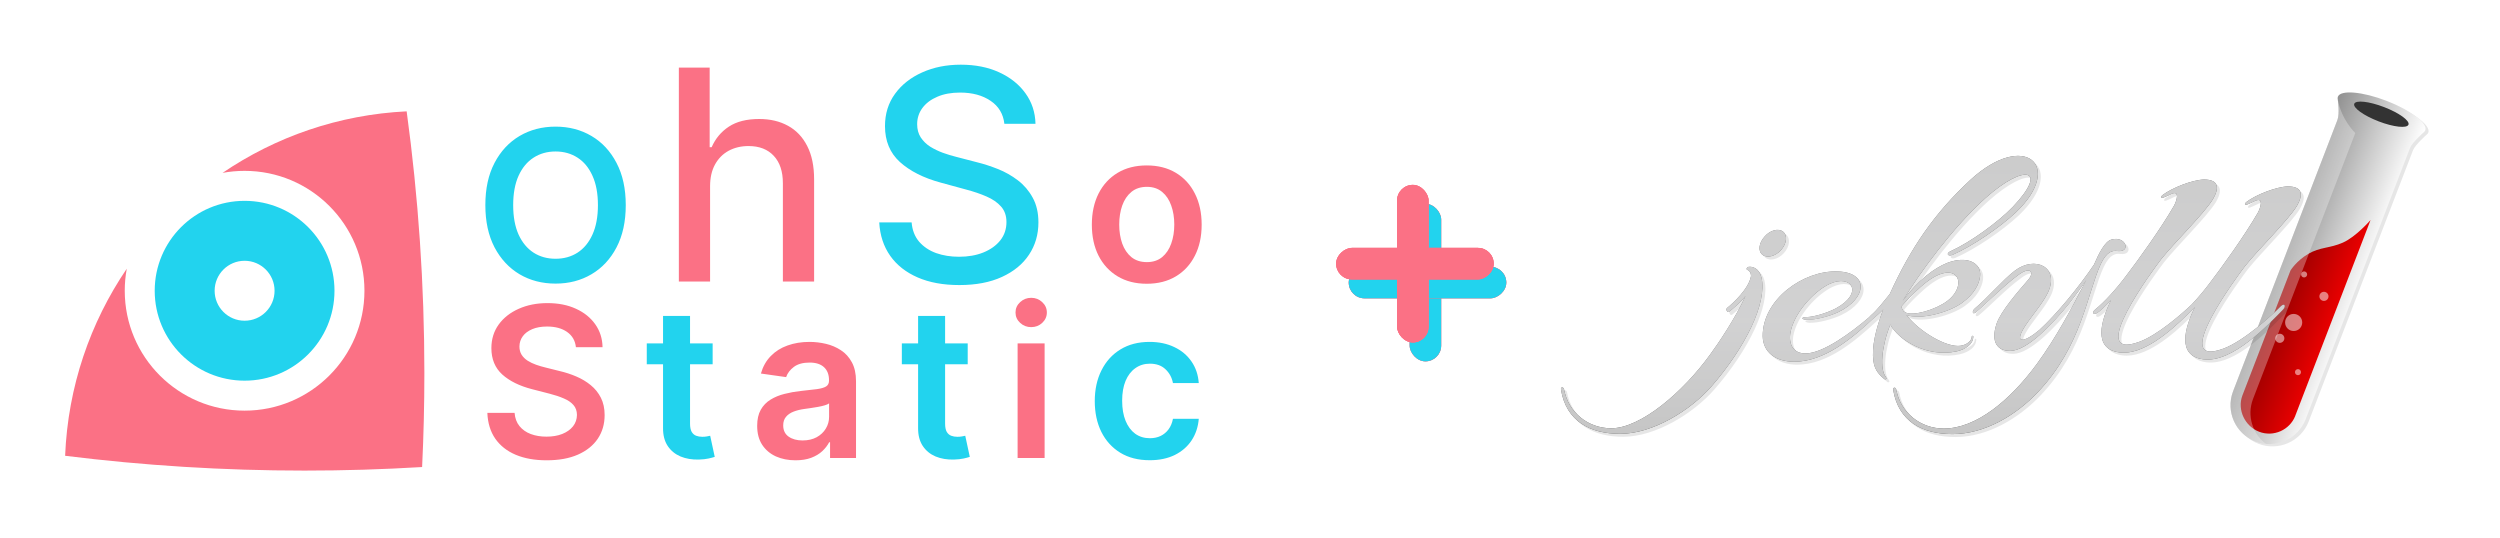 <svg width="1190" height="256" viewBox="0 0 1190 256" fill="none" xmlns="http://www.w3.org/2000/svg">
<g filter="url(#filter0_d_12_116)">
<rect x="671" y="93" width="15" height="75" rx="7.5" fill="#FB7185"/>
<rect x="671" y="93" width="15" height="75" rx="7.5" fill="#FB7185"/>
<rect x="671" y="93" width="15" height="75" rx="7.5" fill="#22D3EE"/>
<rect x="717" y="123" width="15" height="75" rx="7.5" transform="rotate(90 717 123)" fill="#FB7185"/>
<rect x="717" y="123" width="15" height="75" rx="7.5" transform="rotate(90 717 123)" fill="#FB7185"/>
<rect x="717" y="123" width="15" height="75" rx="7.5" transform="rotate(90 717 123)" fill="#22D3EE"/>
</g>
<rect x="665" y="88" width="15" height="75" rx="7.5" fill="#FB7185"/>
<rect x="665" y="88" width="15" height="75" rx="7.5" fill="#FB7185"/>
<rect x="665" y="88" width="15" height="75" rx="7.5" fill="#FB7185"/>
<rect x="711" y="118" width="15" height="75" rx="7.5" transform="rotate(90 711 118)" fill="#FB7185"/>
<rect x="711" y="118" width="15" height="75" rx="7.5" transform="rotate(90 711 118)" fill="#FB7185"/>
<rect x="711" y="118" width="15" height="75" rx="7.5" transform="rotate(90 711 118)" fill="#FB7185"/>
<g filter="url(#filter1_d_12_116)">
<path d="M297.86 93.636C297.86 101.473 296.392 108.184 293.457 113.771C290.545 119.335 286.568 123.596 281.525 126.555C276.506 129.515 270.812 130.994 264.444 130.994C258.076 130.994 252.37 129.515 247.328 126.555C242.309 123.572 238.331 119.299 235.396 113.736C232.484 108.149 231.028 101.449 231.028 93.636C231.028 85.8 232.484 79.1 235.396 73.537C238.331 67.95 242.309 63.677 247.328 60.717C252.37 57.758 258.076 56.278 264.444 56.278C270.812 56.278 276.506 57.758 281.525 60.717C286.568 63.677 290.545 67.95 293.457 73.537C296.392 79.1 297.86 85.8 297.86 93.636ZM284.615 93.636C284.615 88.12 283.75 83.468 282.022 79.68C280.318 75.869 277.95 72.992 274.92 71.051C271.89 69.086 268.398 68.104 264.444 68.104C260.49 68.104 256.999 69.086 253.968 71.051C250.938 72.992 248.559 75.869 246.83 79.68C245.126 83.468 244.274 88.12 244.274 93.636C244.274 99.153 245.126 103.816 246.83 107.628C248.559 111.416 250.938 114.292 253.968 116.257C256.999 118.198 260.49 119.169 264.444 119.169C268.398 119.169 271.89 118.198 274.92 116.257C277.95 114.292 280.318 111.416 282.022 107.628C283.75 103.816 284.615 99.153 284.615 93.636ZM478.08 54.929C477.55 50.222 475.362 46.577 471.518 43.992C467.673 41.373 462.834 40.064 457.001 40.064C452.824 40.064 449.212 40.727 446.162 42.053C443.113 43.345 440.743 45.135 439.053 47.422C437.396 49.676 436.567 52.244 436.567 55.128C436.567 57.547 437.131 59.635 438.258 61.392C439.418 63.149 440.926 64.624 442.782 65.817C444.671 66.977 446.693 67.954 448.847 68.75C451.001 69.512 453.073 70.142 455.062 70.639L465.005 73.224C468.253 74.02 471.584 75.097 474.998 76.456C478.412 77.815 481.577 79.605 484.493 81.825C487.41 84.046 489.763 86.797 491.553 90.078C493.376 93.359 494.287 97.287 494.287 101.861C494.287 107.628 492.796 112.749 489.813 117.223C486.863 121.697 482.571 125.227 476.937 127.812C471.335 130.398 464.557 131.69 456.603 131.69C448.98 131.69 442.384 130.481 436.816 128.061C431.248 125.642 426.889 122.211 423.741 117.77C420.592 113.295 418.852 107.992 418.52 101.861H433.932C434.231 105.54 435.424 108.606 437.512 111.058C439.633 113.478 442.334 115.284 445.616 116.477C448.93 117.637 452.559 118.217 456.503 118.217C460.845 118.217 464.707 117.538 468.087 116.179C471.501 114.787 474.186 112.865 476.141 110.412C478.097 107.926 479.074 105.026 479.074 101.712C479.074 98.695 478.213 96.226 476.489 94.304C474.799 92.382 472.495 90.791 469.579 89.531C466.695 88.272 463.43 87.162 459.785 86.2L447.753 82.919C439.6 80.698 433.137 77.434 428.364 73.125C423.625 68.816 421.255 63.115 421.255 56.023C421.255 50.156 422.846 45.035 426.028 40.66C429.209 36.285 433.518 32.888 438.954 30.469C444.389 28.016 450.521 26.79 457.349 26.79C464.242 26.79 470.324 28 475.594 30.419C480.897 32.839 485.073 36.169 488.123 40.412C491.172 44.621 492.763 49.46 492.895 54.929H478.08ZM339.219 159.455V169.398H307.863V159.455H339.219ZM315.604 146.386H328.459V197.594C328.459 199.322 328.72 200.648 329.241 201.571C329.785 202.471 330.495 203.086 331.371 203.418C332.247 203.749 333.218 203.915 334.283 203.915C335.088 203.915 335.822 203.856 336.485 203.737C337.171 203.619 337.692 203.512 338.047 203.418L340.214 213.467C339.527 213.704 338.545 213.964 337.266 214.249C336.011 214.533 334.473 214.698 332.65 214.746C329.43 214.84 326.53 214.355 323.949 213.29C321.369 212.201 319.321 210.52 317.806 208.247C316.314 205.974 315.581 203.134 315.604 199.724V146.386ZM460.629 159.455V169.398H429.273V159.455H460.629ZM437.014 146.386H449.869V197.594C449.869 199.322 450.13 200.648 450.651 201.571C451.195 202.471 451.905 203.086 452.781 203.418C453.657 203.749 454.628 203.915 455.693 203.915C456.498 203.915 457.232 203.856 457.895 203.737C458.582 203.619 459.102 203.512 459.458 203.418L461.624 213.467C460.937 213.704 459.955 213.964 458.676 214.249C457.422 214.533 455.883 214.698 454.06 214.746C450.84 214.84 447.94 214.355 445.36 213.29C442.779 212.201 440.731 210.52 439.216 208.247C437.725 205.974 436.991 203.134 437.014 199.724V146.386ZM547.247 215.065C541.802 215.065 537.127 213.87 533.22 211.479C529.338 209.088 526.343 205.785 524.236 201.571C522.153 197.333 521.111 192.456 521.111 186.94C521.111 181.401 522.176 176.512 524.307 172.274C526.438 168.013 529.444 164.698 533.327 162.331C537.233 159.94 541.85 158.744 547.176 158.744C551.603 158.744 555.521 159.561 558.931 161.195C562.363 162.804 565.098 165.089 567.134 168.048C569.17 170.984 570.33 174.417 570.614 178.347H558.327C557.83 175.719 556.646 173.529 554.776 171.777C552.929 170.001 550.455 169.114 547.354 169.114C544.726 169.114 542.418 169.824 540.429 171.244C538.441 172.641 536.89 174.653 535.777 177.281C534.688 179.909 534.144 183.058 534.144 186.727C534.144 190.444 534.688 193.64 535.777 196.315C536.866 198.967 538.393 201.015 540.358 202.459C542.347 203.879 544.679 204.589 547.354 204.589C549.248 204.589 550.941 204.234 552.432 203.524C553.947 202.79 555.214 201.737 556.232 200.364C557.25 198.991 557.948 197.321 558.327 195.357H570.614C570.306 199.215 569.17 202.636 567.205 205.619C565.24 208.579 562.565 210.899 559.179 212.58C555.794 214.237 551.816 215.065 547.247 215.065Z" fill="#22D3EE"/>
<path d="M338.001 84.659V130H323.135V28.182H337.802V66.065H338.746C340.536 61.956 343.27 58.691 346.949 56.271C350.628 53.852 355.434 52.642 361.367 52.642C366.604 52.642 371.178 53.719 375.089 55.874C379.033 58.028 382.082 61.243 384.236 65.519C386.424 69.761 387.518 75.064 387.518 81.428V130H372.653V83.217C372.653 77.616 371.211 73.274 368.327 70.192C365.444 67.076 361.433 65.519 356.296 65.519C352.783 65.519 349.634 66.264 346.85 67.756C344.099 69.247 341.928 71.435 340.337 74.318C338.779 77.169 338.001 80.615 338.001 84.659ZM545.857 131.065C540.53 131.065 535.914 129.893 532.007 127.55C528.101 125.206 525.071 121.927 522.916 117.713C520.786 113.499 519.72 108.575 519.72 102.94C519.72 97.306 520.786 92.37 522.916 88.132C525.071 83.894 528.101 80.604 532.007 78.26C535.914 75.916 540.53 74.744 545.857 74.744C551.183 74.744 555.8 75.916 559.706 78.26C563.612 80.604 566.631 83.894 568.762 88.132C570.916 92.37 571.993 97.306 571.993 102.94C571.993 108.575 570.916 113.499 568.762 117.713C566.631 121.927 563.612 125.206 559.706 127.55C555.8 129.893 551.183 131.065 545.857 131.065ZM545.928 120.767C548.816 120.767 551.231 119.974 553.172 118.388C555.113 116.778 556.557 114.624 557.504 111.925C558.475 109.226 558.96 106.219 558.96 102.905C558.96 99.567 558.475 96.548 557.504 93.849C556.557 91.127 555.113 88.961 553.172 87.351C551.231 85.741 548.816 84.936 545.928 84.936C542.968 84.936 540.506 85.741 538.541 87.351C536.6 88.961 535.144 91.127 534.173 93.849C533.227 96.548 532.753 99.567 532.753 102.905C532.753 106.219 533.227 109.226 534.173 111.925C535.144 114.624 536.6 116.778 538.541 118.388C540.506 119.974 542.968 120.767 545.928 120.767ZM274.133 161.266C273.802 158.164 272.405 155.75 269.943 154.021C267.504 152.293 264.332 151.429 260.426 151.429C257.679 151.429 255.324 151.843 253.359 152.672C251.394 153.5 249.891 154.625 248.849 156.045C247.807 157.466 247.275 159.088 247.251 160.911C247.251 162.426 247.594 163.74 248.281 164.852C248.991 165.965 249.95 166.912 251.157 167.693C252.365 168.451 253.702 169.09 255.17 169.611C256.638 170.132 258.117 170.57 259.609 170.925L266.427 172.629C269.173 173.268 271.813 174.133 274.346 175.222C276.903 176.311 279.187 177.684 281.2 179.341C283.236 180.998 284.846 182.999 286.029 185.342C287.213 187.686 287.805 190.432 287.805 193.581C287.805 197.842 286.716 201.595 284.538 204.838C282.36 208.058 279.211 210.579 275.092 212.402C270.996 214.201 266.036 215.101 260.213 215.101C254.554 215.101 249.642 214.225 245.475 212.473C241.332 210.721 238.089 208.164 235.745 204.803C233.425 201.441 232.17 197.345 231.981 192.516H244.943C245.132 195.049 245.913 197.156 247.286 198.837C248.66 200.518 250.447 201.772 252.649 202.601C254.874 203.429 257.36 203.844 260.106 203.844C262.971 203.844 265.48 203.418 267.634 202.565C269.812 201.689 271.517 200.482 272.748 198.943C273.979 197.381 274.606 195.558 274.63 193.474C274.606 191.58 274.05 190.018 272.961 188.787C271.872 187.532 270.345 186.491 268.38 185.662C266.439 184.81 264.166 184.052 261.562 183.389L253.288 181.259C247.298 179.72 242.563 177.388 239.083 174.263C235.627 171.114 233.899 166.936 233.899 161.727C233.899 157.442 235.059 153.69 237.379 150.47C239.722 147.25 242.907 144.753 246.931 142.977C250.956 141.178 255.513 140.278 260.603 140.278C265.764 140.278 270.286 141.178 274.169 142.977C278.075 144.753 281.141 147.227 283.366 150.399C285.591 153.548 286.74 157.17 286.811 161.266H274.133ZM378.666 215.101C375.21 215.101 372.097 214.485 369.327 213.254C366.581 212 364.403 210.153 362.793 207.714C361.207 205.276 360.414 202.269 360.414 198.695C360.414 195.617 360.982 193.072 362.118 191.06C363.254 189.047 364.805 187.438 366.77 186.23C368.735 185.023 370.949 184.111 373.411 183.496C375.896 182.857 378.465 182.395 381.117 182.111C384.313 181.779 386.905 181.483 388.894 181.223C390.882 180.939 392.326 180.513 393.226 179.945C394.149 179.353 394.611 178.441 394.611 177.21V176.997C394.611 174.322 393.818 172.25 392.232 170.783C390.646 169.315 388.361 168.581 385.378 168.581C382.229 168.581 379.732 169.268 377.885 170.641C376.062 172.014 374.831 173.635 374.192 175.506L362.189 173.801C363.136 170.487 364.699 167.717 366.877 165.491C369.055 163.242 371.718 161.562 374.867 160.449C378.015 159.312 381.495 158.744 385.307 158.744C387.935 158.744 390.551 159.052 393.155 159.668C395.759 160.283 398.138 161.301 400.293 162.722C402.447 164.118 404.175 166.024 405.477 168.439C406.803 170.854 407.466 173.872 407.466 177.494V214H395.108V206.507H394.682C393.901 208.022 392.8 209.443 391.379 210.768C389.983 212.071 388.219 213.124 386.088 213.929C383.981 214.71 381.507 215.101 378.666 215.101ZM382.004 205.655C384.585 205.655 386.822 205.146 388.716 204.128C390.61 203.086 392.066 201.713 393.084 200.009C394.126 198.304 394.646 196.446 394.646 194.433V188.006C394.244 188.337 393.557 188.645 392.587 188.929C391.64 189.213 390.575 189.462 389.391 189.675C388.207 189.888 387.035 190.077 385.875 190.243C384.715 190.409 383.709 190.551 382.857 190.669C380.939 190.929 379.223 191.356 377.708 191.947C376.192 192.539 374.997 193.368 374.121 194.433C373.245 195.475 372.807 196.824 372.807 198.482C372.807 200.849 373.671 202.636 375.399 203.844C377.128 205.051 379.329 205.655 382.004 205.655ZM484.381 214V159.455H497.236V214H484.381ZM490.844 151.713C488.808 151.713 487.056 151.038 485.588 149.689C484.12 148.316 483.386 146.67 483.386 144.753C483.386 142.812 484.12 141.166 485.588 139.817C487.056 138.444 488.808 137.757 490.844 137.757C492.903 137.757 494.655 138.444 496.099 139.817C497.567 141.166 498.301 142.812 498.301 144.753C498.301 146.67 497.567 148.316 496.099 149.689C494.655 151.038 492.903 151.713 490.844 151.713Z" fill="#FB7185"/>
</g>
<path opacity="0.1" d="M1114.21 47.35C1114.14 47.653 1114.14 47.978 1114.2 48.322C1114.2 48.322 1115.23 55.16 1114.06 58.203L1064.34 187.495L1064.34 187.497C1060.79 196.993 1065.55 207.596 1075.03 211.243C1084.51 214.89 1095.15 210.206 1098.88 200.779L1098.88 200.781L1148.61 71.489C1149.58 68.96 1155.12 64.06 1155.12 64.06C1155.4 63.848 1155.62 63.604 1155.77 63.329L1155.79 63.279C1155.82 63.225 1155.85 63.173 1155.87 63.117C1157.15 59.783 1148.88 53.499 1137.4 49.083C1125.91 44.666 1115.56 43.788 1114.28 47.122C1114.26 47.179 1114.25 47.237 1114.23 47.296L1114.21 47.35Z" fill="black"/>
<path d="M1112.78 46.251C1112.7 46.553 1112.7 46.879 1112.76 47.222C1112.76 47.222 1113.79 54.061 1112.62 57.105L1062.9 186.396L1062.9 186.398C1059.36 195.894 1064.11 206.497 1073.59 210.144C1083.08 213.791 1093.71 209.107 1097.44 199.68L1097.45 199.682L1147.17 70.39C1148.14 67.861 1153.69 62.961 1153.69 62.961C1153.97 62.749 1154.18 62.506 1154.33 62.23L1154.35 62.18C1154.38 62.126 1154.41 62.074 1154.43 62.018C1155.71 58.684 1147.44 52.4 1135.96 47.984C1124.48 43.567 1114.13 42.689 1112.84 46.023C1112.82 46.08 1112.81 46.139 1112.79 46.197L1112.78 46.251Z" fill="url(#paint0_linear_12_116)"/>
<path d="M1128.38 104.741L1092.52 197.979L1092.54 197.988C1089.9 204.671 1082.2 208.148 1075.37 205.522C1068.54 202.897 1064.85 195.039 1067.36 188.305L1090.28 128.728C1090.28 128.728 1093.14 124.112 1098.76 120.828C1104.37 117.544 1109.01 118.237 1115.25 115.464C1121.49 112.69 1128.38 104.741 1128.38 104.741Z" fill="url(#paint1_linear_12_116)"/>
<path d="M1132.22 57.767C1139.35 60.508 1145.71 61.211 1146.43 59.336C1147.15 57.461 1141.96 53.719 1134.83 50.977C1127.7 48.236 1121.34 47.533 1120.62 49.408C1119.9 51.283 1125.09 55.025 1132.22 57.767Z" fill="#333333"/>
<path opacity="0.3" d="M1112.76 47.222C1112.76 47.222 1113.78 54.1 1112.62 57.104L1062.9 186.396L1062.9 186.397C1059.36 195.894 1064.11 206.496 1073.59 210.144C1075.24 210.777 1076.92 211.152 1078.59 211.303C1072.2 206.494 1069.46 197.894 1072.39 190.046L1072.39 190.044L1121.12 63.317C1121.12 63.317 1114.49 57.088 1112.76 47.222Z" fill="white"/>
<path opacity="0.5" d="M1096.75 132.067C1097.55 132.067 1098.2 131.422 1098.2 130.626C1098.2 129.83 1097.55 129.185 1096.75 129.185C1095.96 129.185 1095.31 129.83 1095.31 130.626C1095.31 131.422 1095.96 132.067 1096.75 132.067Z" fill="white"/>
<path opacity="0.5" d="M1106.2 143.245C1107.4 143.245 1108.37 142.272 1108.37 141.073C1108.37 139.873 1107.4 138.901 1106.2 138.901C1105 138.901 1104.03 139.873 1104.03 141.073C1104.03 142.272 1105 143.245 1106.2 143.245Z" fill="white"/>
<path opacity="0.5" d="M1091.78 157.57C1094.03 157.57 1095.86 155.746 1095.86 153.496C1095.86 151.246 1094.03 149.422 1091.78 149.422C1089.53 149.422 1087.71 151.246 1087.71 153.496C1087.71 155.746 1089.53 157.57 1091.78 157.57Z" fill="white"/>
<path opacity="0.5" d="M1085.18 163.202C1086.38 163.202 1087.36 162.23 1087.36 161.03C1087.36 159.831 1086.38 158.858 1085.18 158.858C1083.99 158.858 1083.01 159.831 1083.01 161.03C1083.01 162.23 1083.99 163.202 1085.18 163.202Z" fill="white"/>
<path opacity="0.5" d="M1093.84 178.585C1094.63 178.585 1095.28 177.94 1095.28 177.144C1095.28 176.349 1094.63 175.704 1093.84 175.704C1093.04 175.704 1092.4 176.349 1092.4 177.144C1092.4 177.94 1093.04 178.585 1093.84 178.585Z" fill="white"/>
<g opacity="0.1">
<path d="M840.324 122.68C842.526 124.44 846.49 123.413 849.133 120.48C851.923 117.399 852.363 113.438 850.161 111.678C847.958 109.917 843.994 110.944 841.351 114.025C838.562 117.105 838.121 120.919 840.324 122.68ZM833.863 128.401C833.276 128.401 832.248 129.428 833.129 129.868C834.303 130.308 834.891 131.334 834.891 132.802C833.863 138.817 826.375 145.711 823.438 148.058C822.704 148.792 823.732 150.405 824.466 149.819C826.081 148.499 829.458 145.858 832.248 142.337C827.697 152.459 818.887 165.515 815.51 170.063C802.296 188.4 782.18 205.27 768.379 205.27C757.367 205.27 747.969 197.788 745.914 186.786C745.767 185.612 744.152 185.319 744.446 186.932C746.942 202.043 758.541 207.91 772.637 207.91C788.054 207.91 806.15 196.74 816.101 185.309C832.204 166.812 842.673 145.564 839.884 133.535C838.709 128.988 835.625 128.254 833.863 128.401ZM932.928 168.625C937.185 167.598 940.709 165.215 940.709 161.53C940.709 161.162 939.975 161.162 939.975 161.53C939.975 163.742 937.479 165.545 934.69 165.985C928.082 167.012 915.015 159.263 908.848 151.341C915.455 153.835 928.963 150.181 935.277 145.633C941.15 141.38 943.499 136.692 943.94 132.878C944.673 126.569 937.773 122.906 928.229 126.573C922.062 129.067 914.721 134.496 907.086 144.618C915.161 131.269 931.018 109.558 946.582 95.623C965.522 78.752 976.535 81.98 959.503 99.877C952.455 107.212 939.241 116.747 930.137 120.855C927.348 122.029 928.669 123.642 930.725 122.762C940.415 118.508 953.336 109.706 961.117 102.371C984.17 80.22 964.935 63.496 939.387 86.968C922.062 102.958 910.756 119.681 900.919 141.392C897.541 145.5 895.046 148.874 891.962 151.514C891.598 151.836 891.307 152.149 891.067 152.447C882.588 159.713 869.278 169.523 861.007 169.64C855.133 169.787 852.638 165.386 853.665 159.665C855.28 150.716 864.531 140.154 872.459 136.487C882.737 131.793 888.756 140.888 875.249 148.222C870.109 150.863 863.943 152.33 861.447 152.33C858.51 152.33 858.804 153.503 861.3 153.65C865.411 153.796 872.018 152.036 876.423 149.982C890.225 143.381 891.106 131.058 876.129 130.618C859.832 130.031 840.304 143.968 840.45 161.424C840.597 169.346 846.911 173.6 855.573 173.6C869.98 173.47 882.865 162.486 893.401 152.825C894.913 151.568 896.375 150.185 897.835 148.726C894.164 158.114 892.255 166.77 893.136 173.225C893.724 177.919 896.367 180.119 898.422 181.88C898.863 182.173 899.744 181.88 899.156 180.999C896.073 177.332 896.954 166.45 901.212 155.888C904.737 162.931 918.538 171.853 932.928 168.625ZM915.602 138.018C932.487 122.908 939.094 136.405 928.376 144.619C922.796 148.873 911.784 152.101 908.261 150.047L907.526 149.607C907.086 148.873 906.645 148.14 906.352 147.407C909.142 144.033 912.372 140.952 915.602 138.018ZM1009.32 120.897C1016.07 121.63 1013.28 113.415 1006.38 115.469C1003.3 116.349 1000.36 122.217 998.157 127.351C991.403 137.473 980.097 151.263 972.169 158.451C965.121 164.466 958.661 166.079 966.589 154.783C969.819 150.236 973.93 145.395 976.28 140.554C981.859 128.378 969.966 122.95 960.423 130.285C954.843 134.539 947.355 143.341 941.482 148.182C939.867 149.502 940.307 151.41 941.923 150.089C946.62 146.275 954.843 137.62 961.891 132.486C967.763 127.938 970.113 130.872 966.736 134.686C962.037 140.114 953.815 149.502 951.76 155.517C948.823 164.466 952.347 168.426 958.22 168.426C966.296 168.426 978.335 155.81 986.411 145.835C989.054 142.461 991.991 138.5 994.487 134.686C987.439 148.329 980.097 162.118 970.995 174.587C958.074 192.191 941.923 205.394 926.653 205.394C915.641 205.394 906.097 197.912 904.041 186.91C903.895 185.736 902.426 185.443 902.573 187.056C905.069 202.166 916.669 208.034 930.764 208.034C946.181 208.034 961.01 199.085 971.435 188.083C992.431 165.932 994.927 140.994 1001.39 127.058C1004.32 120.897 1007.11 120.603 1009.32 120.897ZM1094.67 99.538C1097.75 94.257 1097.6 90.149 1090.41 90.149C1084.98 90.296 1075.14 94.109 1070.59 97.63C1069.56 98.658 1070 99.244 1071.32 98.658C1072.2 98.364 1073.23 97.777 1074.26 97.338C1079.4 94.55 1077.34 100.418 1076.17 102.619C1070 113.327 1059.14 128.437 1053.41 135.918C1050.67 139.602 1047.57 143.281 1044.6 146.409C1039.08 151.64 1028.19 160.907 1019.95 164.026C993.229 174.001 1027.29 128.525 1030.08 124.858C1036.4 116.936 1050.49 103.146 1054.75 96.252C1057.83 90.971 1057.69 86.863 1050.49 86.863C1045.06 87.01 1035.22 90.823 1030.67 94.344C1029.64 95.372 1030.08 95.958 1031.4 95.372C1032.29 95.078 1033.31 94.491 1034.34 94.052C1039.48 91.264 1037.43 97.132 1036.25 99.333C1030.08 110.041 1019.22 125.151 1013.49 132.633C1008.79 138.941 1003.07 145.249 998.662 148.77C996.901 150.236 997.928 151.557 999.69 150.383C1001.31 149.356 1003.65 147.009 1006.3 144.222C1001.45 153.904 997.488 167.547 1010.26 169.16C1021.15 170.648 1034.09 159.539 1042.46 151.311C1043.38 150.438 1044.39 149.413 1045.46 148.297C1045.71 148.04 1045.96 147.789 1046.2 147.545C1041.36 157.225 1037.42 170.835 1050.18 172.446C1064.13 174.353 1081.45 155.576 1088.21 148.68C1089.53 147.36 1089.09 145.16 1086.89 147.36C1082.92 151.468 1069.56 163.644 1059.87 167.312C1033.15 177.286 1067.21 131.811 1070 128.143C1076.31 120.222 1090.41 106.432 1094.67 99.538Z" fill="black"/>
</g>
<path d="M838.914 121.27C841.116 123.03 845.08 122.004 847.723 119.069C850.513 115.989 850.953 112.028 848.751 110.267C846.549 108.507 842.584 109.534 839.941 112.614C837.151 115.695 836.711 119.51 838.914 121.27ZM832.453 126.991C831.866 126.991 830.838 128.018 831.719 128.458C832.893 128.898 833.481 129.925 833.481 131.392C832.453 137.407 824.965 144.301 822.028 146.649C821.294 147.382 822.322 148.996 823.056 148.409C824.671 147.089 828.048 144.448 830.838 140.927C826.286 151.049 817.476 164.105 814.1 168.653C800.886 186.99 780.77 203.86 766.968 203.86C755.956 203.86 746.559 196.379 744.504 185.376C744.357 184.202 742.742 183.909 743.036 185.523C745.531 200.632 757.131 206.5 771.227 206.5C786.644 206.5 804.739 195.329 814.691 183.898C830.794 165.401 841.263 144.154 838.473 132.125C837.298 127.578 834.215 126.845 832.453 126.991ZM931.517 167.215C935.775 166.188 939.299 163.806 939.299 160.12C939.299 159.752 938.565 159.752 938.565 160.12C938.565 162.331 936.069 164.134 933.279 164.574C926.672 165.601 913.604 157.853 907.437 149.931C914.045 152.425 927.553 148.771 933.866 144.224C939.74 139.969 942.089 135.281 942.529 131.468C943.263 125.159 936.362 121.496 926.818 125.163C920.652 127.657 913.311 133.086 905.676 143.208C913.751 129.859 929.608 108.149 945.172 94.212C964.112 77.342 975.125 80.57 958.093 98.467C951.045 105.802 937.83 115.337 928.727 119.445C925.937 120.619 927.259 122.232 929.314 121.352C939.005 117.098 951.926 108.296 959.708 100.961C982.759 78.81 963.525 62.086 937.977 85.558C920.651 101.548 909.346 118.271 899.509 139.983C896.131 144.09 893.635 147.464 890.552 150.105C890.188 150.425 889.897 150.738 889.657 151.037C881.178 158.304 867.868 168.112 859.596 168.23C853.723 168.377 851.227 163.976 852.255 158.255C853.87 149.306 863.12 138.745 871.049 135.077C881.327 130.383 887.346 139.477 873.838 146.812C868.7 149.453 862.533 150.92 860.037 150.92C857.1 150.92 857.394 152.094 859.89 152.24C864.001 152.386 870.609 150.626 875.013 148.572C888.815 141.971 889.696 129.648 874.719 129.208C858.421 128.622 838.894 142.558 839.04 160.015C839.187 167.936 845.501 172.19 854.164 172.19C868.57 172.059 881.456 161.075 891.991 151.416C893.503 150.158 894.964 148.775 896.425 147.316C892.754 156.705 890.845 165.36 891.726 171.814C892.314 176.509 894.957 178.709 897.012 180.47C897.453 180.763 898.334 180.47 897.746 179.59C894.663 175.922 895.544 165.04 899.802 154.478C903.326 161.52 917.128 170.442 931.517 167.215ZM914.192 136.608C931.077 121.499 937.684 134.995 926.966 143.209C921.387 147.464 910.375 150.691 906.851 148.637L906.117 148.197C905.676 147.464 905.236 146.73 904.942 145.997C907.731 142.623 910.961 139.542 914.192 136.608ZM1007.91 119.487C1014.66 120.22 1011.87 112.005 1004.97 114.059C1001.89 114.939 998.95 120.807 996.747 125.942C989.993 136.064 978.688 149.853 970.759 157.041C963.711 163.056 957.251 164.67 965.179 153.374C968.409 148.826 972.521 143.985 974.87 139.145C980.449 126.969 968.556 121.541 959.012 128.876C953.433 133.13 945.945 141.932 940.072 146.773C938.457 148.093 938.897 150 940.512 148.679C945.211 144.865 953.433 136.21 960.48 131.076C966.354 126.528 968.703 129.463 965.326 133.276C960.628 138.704 952.405 148.093 950.349 154.108C947.413 163.056 950.937 167.017 956.809 167.017C964.885 167.017 976.925 154.401 985 144.426C987.643 141.051 990.58 137.091 993.076 133.276C986.028 146.919 978.687 160.709 969.583 173.178C956.663 190.781 940.512 203.984 925.242 203.984C914.23 203.984 904.686 196.503 902.63 185.5C902.483 184.326 901.015 184.034 901.162 185.647C903.658 200.757 915.257 206.624 929.353 206.624C944.77 206.624 959.599 197.676 970.024 186.674C991.02 164.523 993.516 139.584 999.977 125.648C1002.91 119.487 1005.7 119.193 1007.91 119.487ZM1093.26 98.127C1096.34 92.846 1096.19 88.739 1089 88.739C1083.57 88.885 1073.73 92.699 1069.18 96.22C1068.15 97.247 1068.59 97.834 1069.91 97.247C1070.79 96.954 1071.82 96.367 1072.85 95.927C1077.99 93.14 1075.93 99.008 1074.76 101.208C1068.59 111.917 1057.72 127.027 1052 134.509C1049.26 138.192 1046.16 141.871 1043.18 144.999C1037.67 150.23 1026.78 159.497 1018.54 162.616C991.819 172.591 1025.88 127.115 1028.67 123.447C1034.99 115.526 1049.08 101.736 1053.34 94.841C1056.42 89.56 1056.28 85.453 1049.08 85.453C1043.65 85.599 1033.81 89.413 1029.26 92.934C1028.23 93.961 1028.67 94.547 1029.99 93.961C1030.88 93.668 1031.9 93.081 1032.93 92.641C1038.07 89.854 1036.01 95.722 1034.84 97.922C1028.67 108.631 1017.81 123.741 1012.08 131.222C1007.38 137.53 1001.66 143.838 997.251 147.359C995.49 148.826 996.518 150.147 998.28 148.973C999.895 147.945 1002.24 145.598 1004.89 142.811C1000.04 152.493 996.078 166.136 1008.85 167.75C1019.74 169.237 1032.68 158.128 1041.05 149.901C1041.97 149.028 1042.98 148.002 1044.05 146.887C1044.3 146.63 1044.55 146.379 1044.79 146.135C1039.95 155.815 1036.01 169.424 1048.77 171.035C1062.72 172.942 1080.04 154.165 1086.8 147.27C1088.12 145.95 1087.68 143.749 1085.48 145.95C1081.51 150.057 1068.15 162.234 1058.46 165.901C1031.74 175.876 1065.8 130.4 1068.59 126.732C1074.9 118.811 1089 105.022 1093.26 98.127Z" fill="url(#paint2_linear_12_116)"/>
<g opacity="0.75">
<path d="M838.914 121.27C841.116 123.03 845.08 122.004 847.723 119.069C850.513 115.989 850.953 112.028 848.751 110.267C846.549 108.507 842.584 109.534 839.941 112.614C837.151 115.695 836.711 119.51 838.914 121.27ZM832.453 126.991C831.866 126.991 830.838 128.018 831.719 128.458C832.893 128.898 833.481 129.925 833.481 131.392C832.453 137.407 824.965 144.301 822.028 146.649C821.294 147.382 822.322 148.996 823.056 148.409C824.671 147.089 828.048 144.448 830.838 140.927C826.286 151.049 817.476 164.105 814.1 168.653C800.886 186.99 780.77 203.86 766.968 203.86C755.956 203.86 746.559 196.379 744.504 185.376C744.357 184.202 742.742 183.909 743.036 185.523C745.531 200.632 757.131 206.5 771.227 206.5C786.644 206.5 804.739 195.329 814.691 183.898C830.794 165.401 841.263 144.154 838.473 132.125C837.298 127.578 834.215 126.845 832.453 126.991ZM931.517 167.215C935.775 166.188 939.299 163.806 939.299 160.12C939.299 159.752 938.565 159.752 938.565 160.12C938.565 162.331 936.069 164.134 933.279 164.574C926.672 165.601 913.604 157.853 907.437 149.931C914.045 152.425 927.553 148.771 933.866 144.224C939.74 139.969 942.089 135.281 942.529 131.468C943.263 125.159 936.362 121.496 926.818 125.163C920.652 127.657 913.311 133.086 905.676 143.208C913.751 129.859 929.608 108.149 945.172 94.212C964.112 77.342 975.125 80.57 958.093 98.467C951.045 105.802 937.83 115.337 928.727 119.445C925.937 120.619 927.259 122.232 929.314 121.352C939.005 117.098 951.926 108.296 959.708 100.961C982.759 78.81 963.525 62.086 937.977 85.558C920.651 101.548 909.346 118.271 899.509 139.983C896.131 144.09 893.635 147.464 890.552 150.105C890.188 150.425 889.897 150.738 889.657 151.037C881.178 158.304 867.868 168.112 859.596 168.23C853.723 168.377 851.227 163.976 852.255 158.255C853.87 149.306 863.12 138.745 871.049 135.077C881.327 130.383 887.346 139.477 873.838 146.812C868.7 149.453 862.533 150.92 860.037 150.92C857.1 150.92 857.394 152.094 859.89 152.24C864.001 152.386 870.609 150.626 875.013 148.572C888.815 141.971 889.696 129.648 874.719 129.208C858.421 128.622 838.894 142.558 839.04 160.015C839.187 167.936 845.501 172.19 854.164 172.19C868.57 172.059 881.456 161.075 891.991 151.416C893.503 150.158 894.964 148.775 896.425 147.316C892.754 156.705 890.845 165.36 891.726 171.814C892.314 176.509 894.957 178.709 897.012 180.47C897.453 180.763 898.334 180.47 897.746 179.59C894.663 175.922 895.544 165.04 899.802 154.478C903.326 161.52 917.128 170.442 931.517 167.215ZM914.192 136.608C931.077 121.499 937.684 134.995 926.966 143.209C921.387 147.464 910.375 150.691 906.851 148.637L906.117 148.197C905.676 147.464 905.236 146.73 904.942 145.997C907.731 142.623 910.961 139.542 914.192 136.608ZM1007.91 119.487C1014.66 120.22 1011.87 112.005 1004.97 114.059C1001.89 114.939 998.95 120.807 996.747 125.942C989.993 136.064 978.688 149.853 970.759 157.041C963.711 163.056 957.251 164.67 965.179 153.374C968.409 148.826 972.521 143.985 974.87 139.145C980.449 126.969 968.556 121.541 959.012 128.876C953.433 133.13 945.945 141.932 940.072 146.773C938.457 148.093 938.897 150 940.512 148.679C945.211 144.865 953.433 136.21 960.48 131.076C966.354 126.528 968.703 129.463 965.326 133.276C960.628 138.704 952.405 148.093 950.349 154.108C947.413 163.056 950.937 167.017 956.809 167.017C964.885 167.017 976.925 154.401 985 144.426C987.643 141.051 990.58 137.091 993.076 133.276C986.028 146.919 978.687 160.709 969.583 173.178C956.663 190.781 940.512 203.984 925.242 203.984C914.23 203.984 904.686 196.503 902.63 185.5C902.483 184.326 901.015 184.034 901.162 185.647C903.658 200.757 915.257 206.624 929.353 206.624C944.77 206.624 959.599 197.676 970.024 186.674C991.02 164.523 993.516 139.584 999.977 125.648C1002.91 119.487 1005.7 119.193 1007.91 119.487ZM1093.26 98.127C1096.34 92.846 1096.19 88.739 1089 88.739C1083.57 88.885 1073.73 92.699 1069.18 96.22C1068.15 97.247 1068.59 97.834 1069.91 97.247C1070.79 96.954 1071.82 96.367 1072.85 95.927C1077.99 93.14 1075.93 99.008 1074.76 101.208C1068.59 111.917 1057.72 127.027 1052 134.509C1049.26 138.192 1046.16 141.871 1043.18 144.999C1037.67 150.23 1026.78 159.497 1018.54 162.616C991.819 172.591 1025.88 127.115 1028.67 123.447C1034.99 115.526 1049.08 101.736 1053.34 94.841C1056.42 89.56 1056.28 85.453 1049.08 85.453C1043.65 85.599 1033.81 89.413 1029.26 92.934C1028.23 93.961 1028.67 94.547 1029.99 93.961C1030.88 93.668 1031.9 93.081 1032.93 92.641C1038.07 89.854 1036.01 95.722 1034.84 97.922C1028.67 108.631 1017.81 123.741 1012.08 131.222C1007.38 137.53 1001.66 143.838 997.251 147.359C995.49 148.826 996.518 150.147 998.28 148.973C999.895 147.945 1002.24 145.598 1004.89 142.811C1000.04 152.493 996.078 166.136 1008.85 167.75C1019.74 169.237 1032.68 158.128 1041.05 149.901C1041.97 149.028 1042.98 148.002 1044.05 146.887C1044.3 146.63 1044.55 146.379 1044.79 146.135C1039.95 155.815 1036.01 169.424 1048.77 171.035C1062.72 172.942 1080.04 154.165 1086.8 147.27C1088.12 145.95 1087.68 143.749 1085.48 145.95C1081.51 150.057 1068.15 162.234 1058.46 165.901C1031.74 175.876 1065.8 130.4 1068.59 126.732C1074.9 118.811 1089 105.022 1093.26 98.127Z" fill="white"/>
</g>
<path fill-rule="evenodd" clip-rule="evenodd" d="M31 216.953C32.333 184.018 42.967 153.479 60.346 127.895C59.712 131.3 59.381 134.81 59.381 138.398C59.381 169.916 84.922 195.466 116.429 195.466C147.935 195.466 173.476 169.916 173.476 138.398C173.476 106.88 147.935 81.33 116.429 81.33C112.842 81.33 109.333 81.661 105.93 82.294C131.145 65.154 161.174 54.572 193.568 53C199.128 93.75 202 135.356 202 177.632C202 192.612 201.639 207.508 200.926 222.311C182.412 223.432 163.749 224 144.953 224C106.362 224 68.331 221.604 31 216.953Z" fill="#FB7185"/>
<path fill-rule="evenodd" clip-rule="evenodd" d="M116.429 181.199C140.059 181.199 159.214 162.036 159.214 138.398C159.214 114.76 140.059 95.597 116.429 95.597C92.799 95.597 73.643 114.76 73.643 138.398C73.643 162.036 92.799 181.199 116.429 181.199ZM116.429 152.665C124.305 152.665 130.691 146.277 130.691 138.398C130.691 130.518 124.305 124.131 116.429 124.131C108.552 124.131 102.167 130.518 102.167 138.398C102.167 146.277 108.552 152.665 116.429 152.665Z" fill="#22D3EE"/>
<defs>
<filter id="filter0_d_12_116" x="638" y="93" width="83" height="83" filterUnits="userSpaceOnUse" color-interpolation-filters="sRGB">
<feFlood flood-opacity="0" result="BackgroundImageFix"/>
<feColorMatrix in="SourceAlpha" type="matrix" values="0 0 0 0 0 0 0 0 0 0 0 0 0 0 0 0 0 0 127 0" result="hardAlpha"/>
<feOffset dy="4"/>
<feGaussianBlur stdDeviation="2"/>
<feComposite in2="hardAlpha" operator="out"/>
<feColorMatrix type="matrix" values="0 0 0 0 0 0 0 0 0 0 0 0 0 0 0 0 0 0 0.25 0"/>
<feBlend mode="normal" in2="BackgroundImageFix" result="effect1_dropShadow_12_116"/>
<feBlend mode="normal" in="SourceGraphic" in2="effect1_dropShadow_12_116" result="shape"/>
</filter>
<filter id="filter1_d_12_116" x="227.028" y="26.79" width="348.965" height="196.311" filterUnits="userSpaceOnUse" color-interpolation-filters="sRGB">
<feFlood flood-opacity="0" result="BackgroundImageFix"/>
<feColorMatrix in="SourceAlpha" type="matrix" values="0 0 0 0 0 0 0 0 0 0 0 0 0 0 0 0 0 0 127 0" result="hardAlpha"/>
<feOffset dy="4"/>
<feGaussianBlur stdDeviation="2"/>
<feComposite in2="hardAlpha" operator="out"/>
<feColorMatrix type="matrix" values="0 0 0 0 0 0 0 0 0 0 0 0 0 0 0 0 0 0 0.25 0"/>
<feBlend mode="normal" in2="BackgroundImageFix" result="effect1_dropShadow_12_116"/>
<feBlend mode="normal" in="SourceGraphic" in2="effect1_dropShadow_12_116" result="shape"/>
</filter>
<linearGradient id="paint0_linear_12_116" x1="1083.98" y1="121.068" x2="1125.57" y2="137.061" gradientUnits="userSpaceOnUse">
<stop stop-color="#919191"/>
<stop offset="1" stop-color="white"/>
</linearGradient>
<linearGradient id="paint1_linear_12_116" x1="1082.92" y1="147.843" x2="1108.1" y2="157.525" gradientUnits="userSpaceOnUse">
<stop stop-color="#990000"/>
<stop offset="1" stop-color="#E80000"/>
</linearGradient>
<linearGradient id="paint2_linear_12_116" x1="919.082" y1="206.624" x2="919.082" y2="74.189" gradientUnits="userSpaceOnUse">
<stop stop-color="#1A1A1A"/>
<stop offset="0.403" stop-color="#4A4A4C"/>
<stop offset="1" stop-color="#333333"/>
</linearGradient>
</defs>
</svg>

